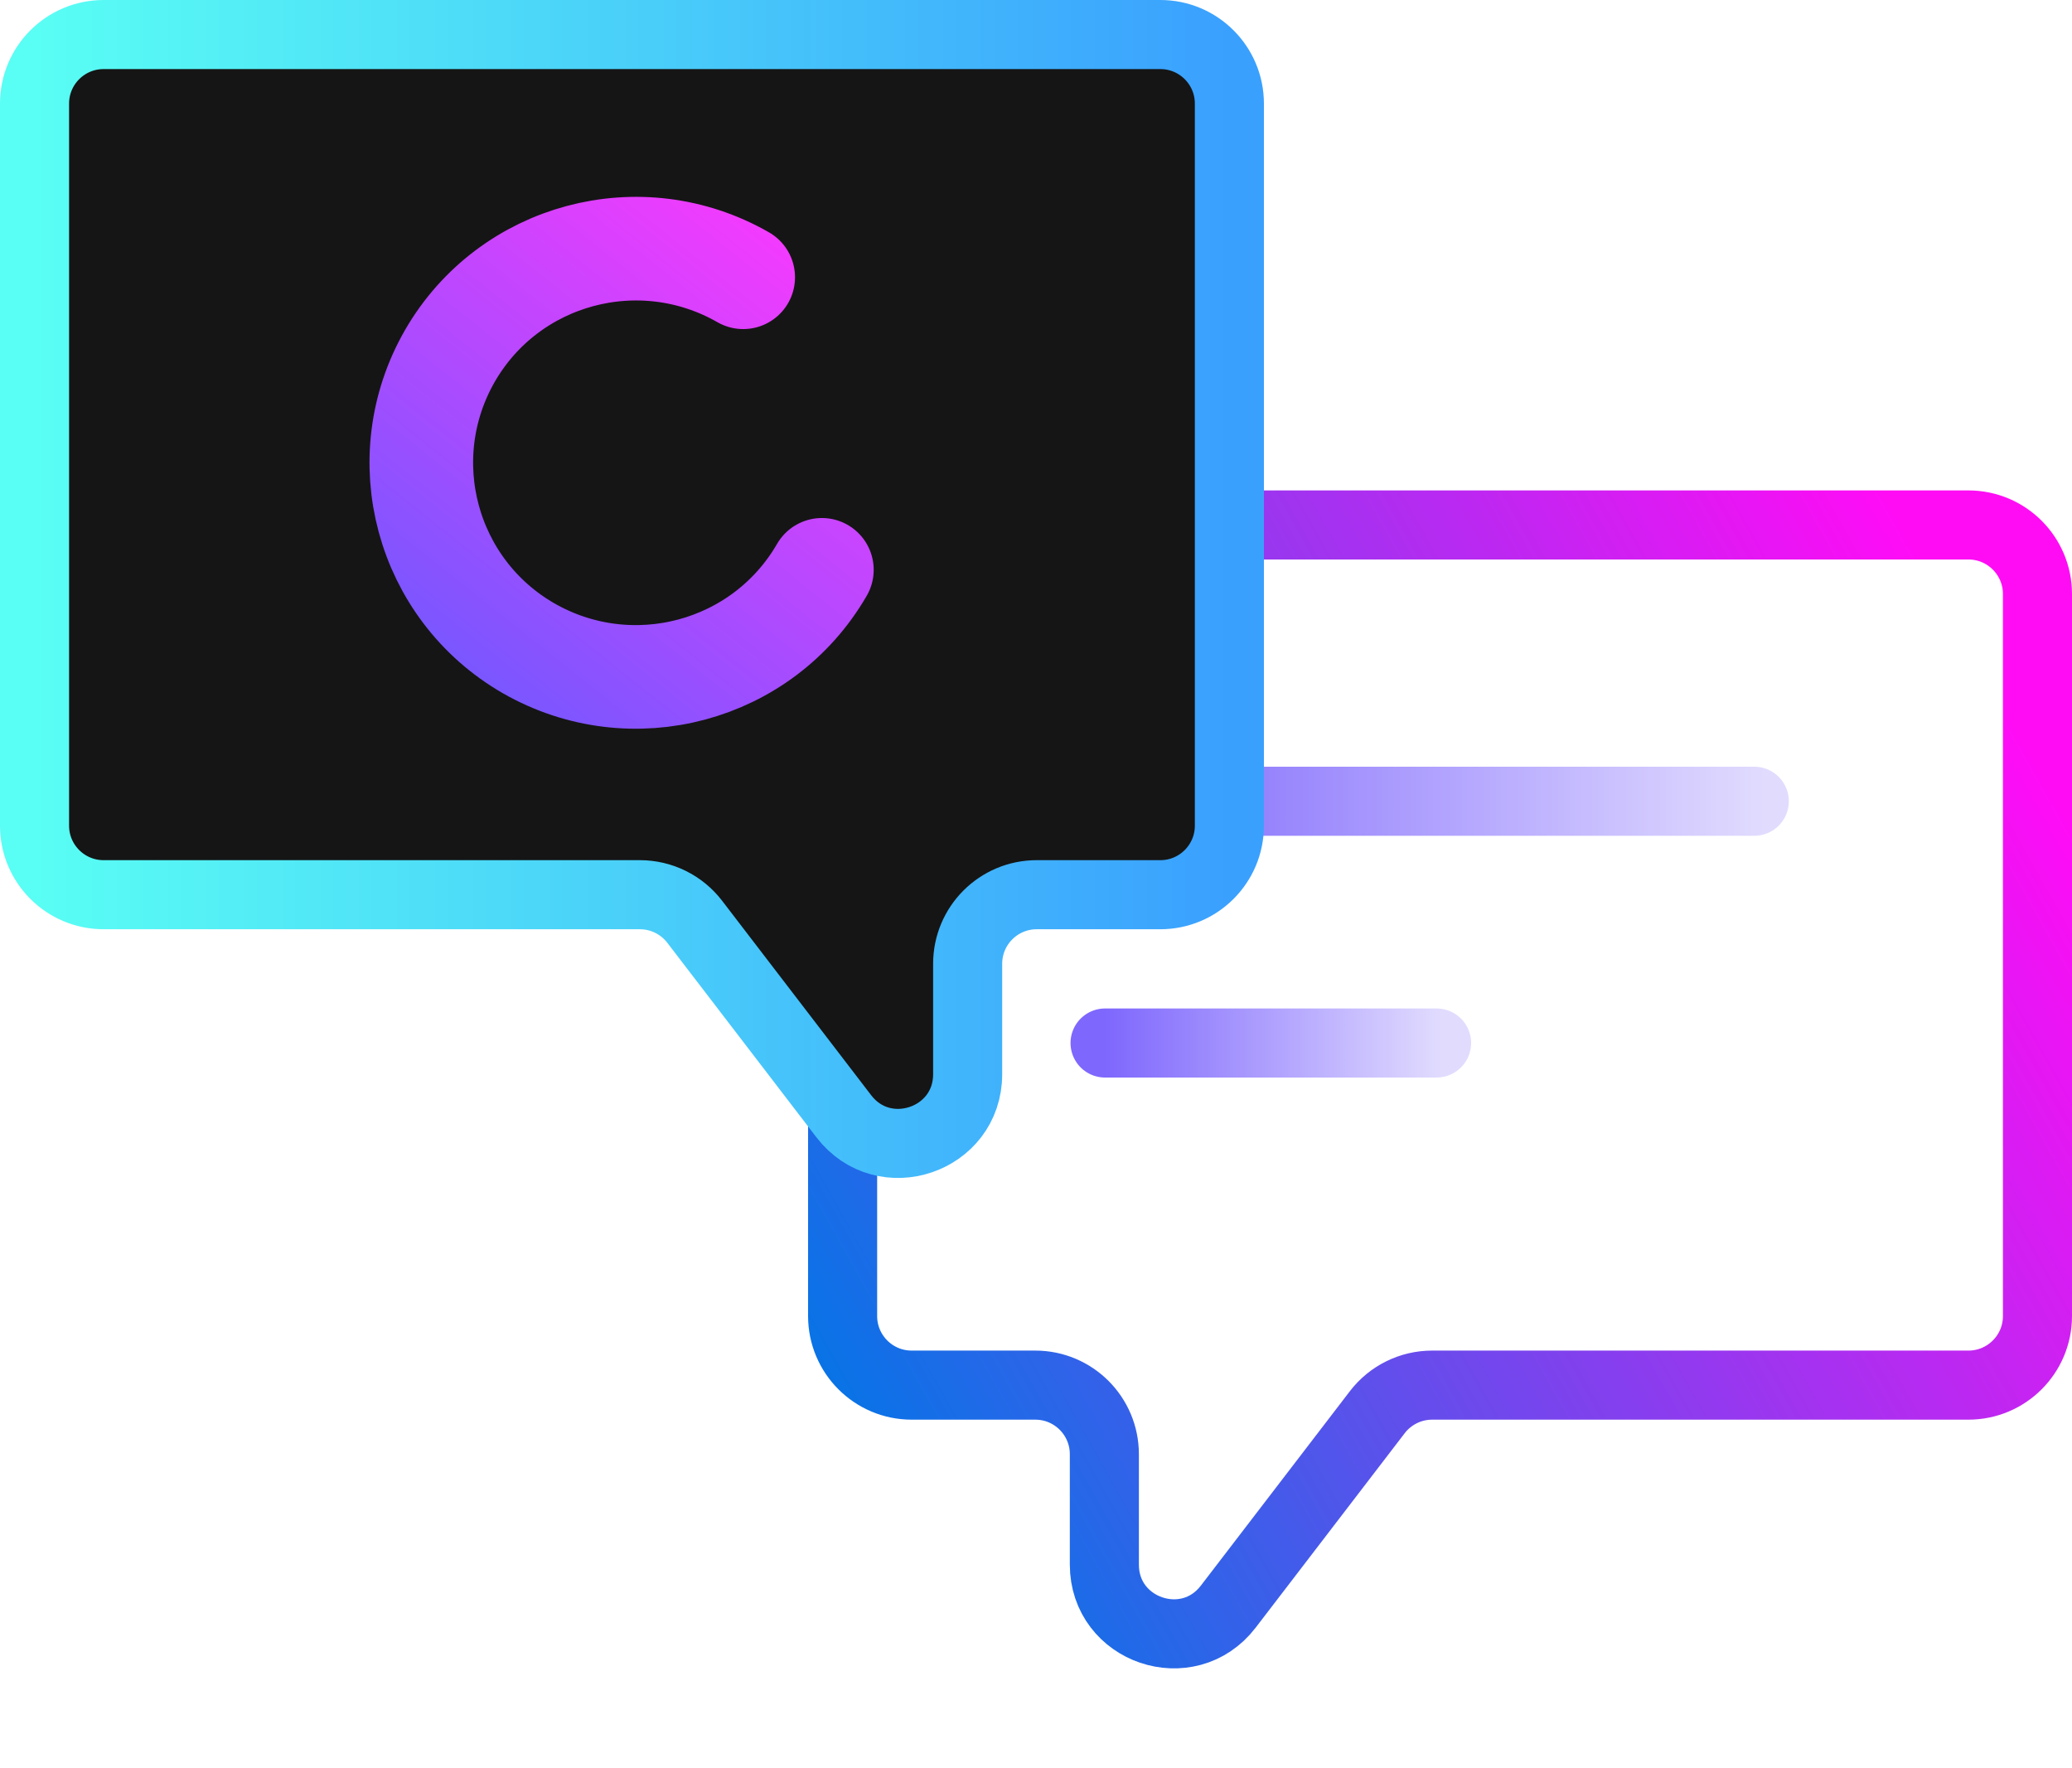 <svg xmlns="http://www.w3.org/2000/svg" xmlns:xlink="http://www.w3.org/1999/xlink" width="300" height="256" fill="none" xmlns:v="https://vecta.io/nano"><g stroke-width="10"><path d="M295 86V190.53C295 196.053 290.523 200.53 285 200.53H207.354C204.243 200.53 201.31 201.978 199.417 204.446L177.833 232.603C172.019 240.187 159.897 236.075 159.897 226.519V210.53C159.897 205.007 155.419 200.53 149.897 200.53H132C126.478 200.53 122 196.053 122 190.53V86C122 80.477 126.478 76 132 76H285C290.523 76 295 80.477 295 86Z" stroke="url(#A)"/><g stroke-linecap="round"><path d="M159.5 116H254" stroke="url(#B)"/><path d="M160 151H208" stroke="url(#C)"/></g><path d="M5 15V119.53C5 125.053 9.478 129.53 15.001 129.53H92.647C95.758 129.53 98.691 130.978 100.584 133.446L122.168 161.603C127.982 169.187 140.104 165.075 140.104 155.519V139.53C140.104 134.007 144.582 129.53 150.104 129.53H168C173.523 129.53 178 125.053 178 119.53V15C178 9.477 173.523 5 168 5H15.001C9.478 5 5 9.477 5 15Z" fill="#151515" stroke="url(#D)"/></g><path d="M119 82.496C110.439 97.303 91.454 102.399 76.542 93.859C61.699 85.319 56.59 66.38 65.151 51.504C73.711 36.697 92.697 31.601 107.609 40.141" stroke="url(#E)" stroke-width="15" stroke-miterlimit="10" stroke-linecap="round"/><defs><linearGradient id="A" x1="124.89" y1="214.307" x2="298.368" y2="116.874" xlink:href="#F"><stop stop-color="#0575e6"/><stop offset="1" stop-color="#ff0cf5"/></linearGradient><linearGradient id="B" x1="255.552" y1="116" x2="159.5" y2="116" xlink:href="#F"><stop stop-color="#e1dcfe"/><stop offset="1" stop-color="#7e67fd"/></linearGradient><linearGradient id="C" x1="208.789" y1="151" x2="160" y2="151" xlink:href="#F"><stop stop-color="#e1dcfe"/><stop offset="1" stop-color="#7e67fd"/></linearGradient><linearGradient id="D" x1="178" y1="5" x2="5" y2="5" xlink:href="#F"><stop stop-color="#3aa0fe"/><stop offset="1" stop-color="#59fef4"/></linearGradient><linearGradient id="E" x1="107.965" y1="27.879" x2="53.96" y2="95.784" xlink:href="#F"><stop stop-color="#f63afe"/><stop offset="1" stop-color="#6e59ff"/></linearGradient><linearGradient id="F" gradientUnits="userSpaceOnUse"/></defs></svg>